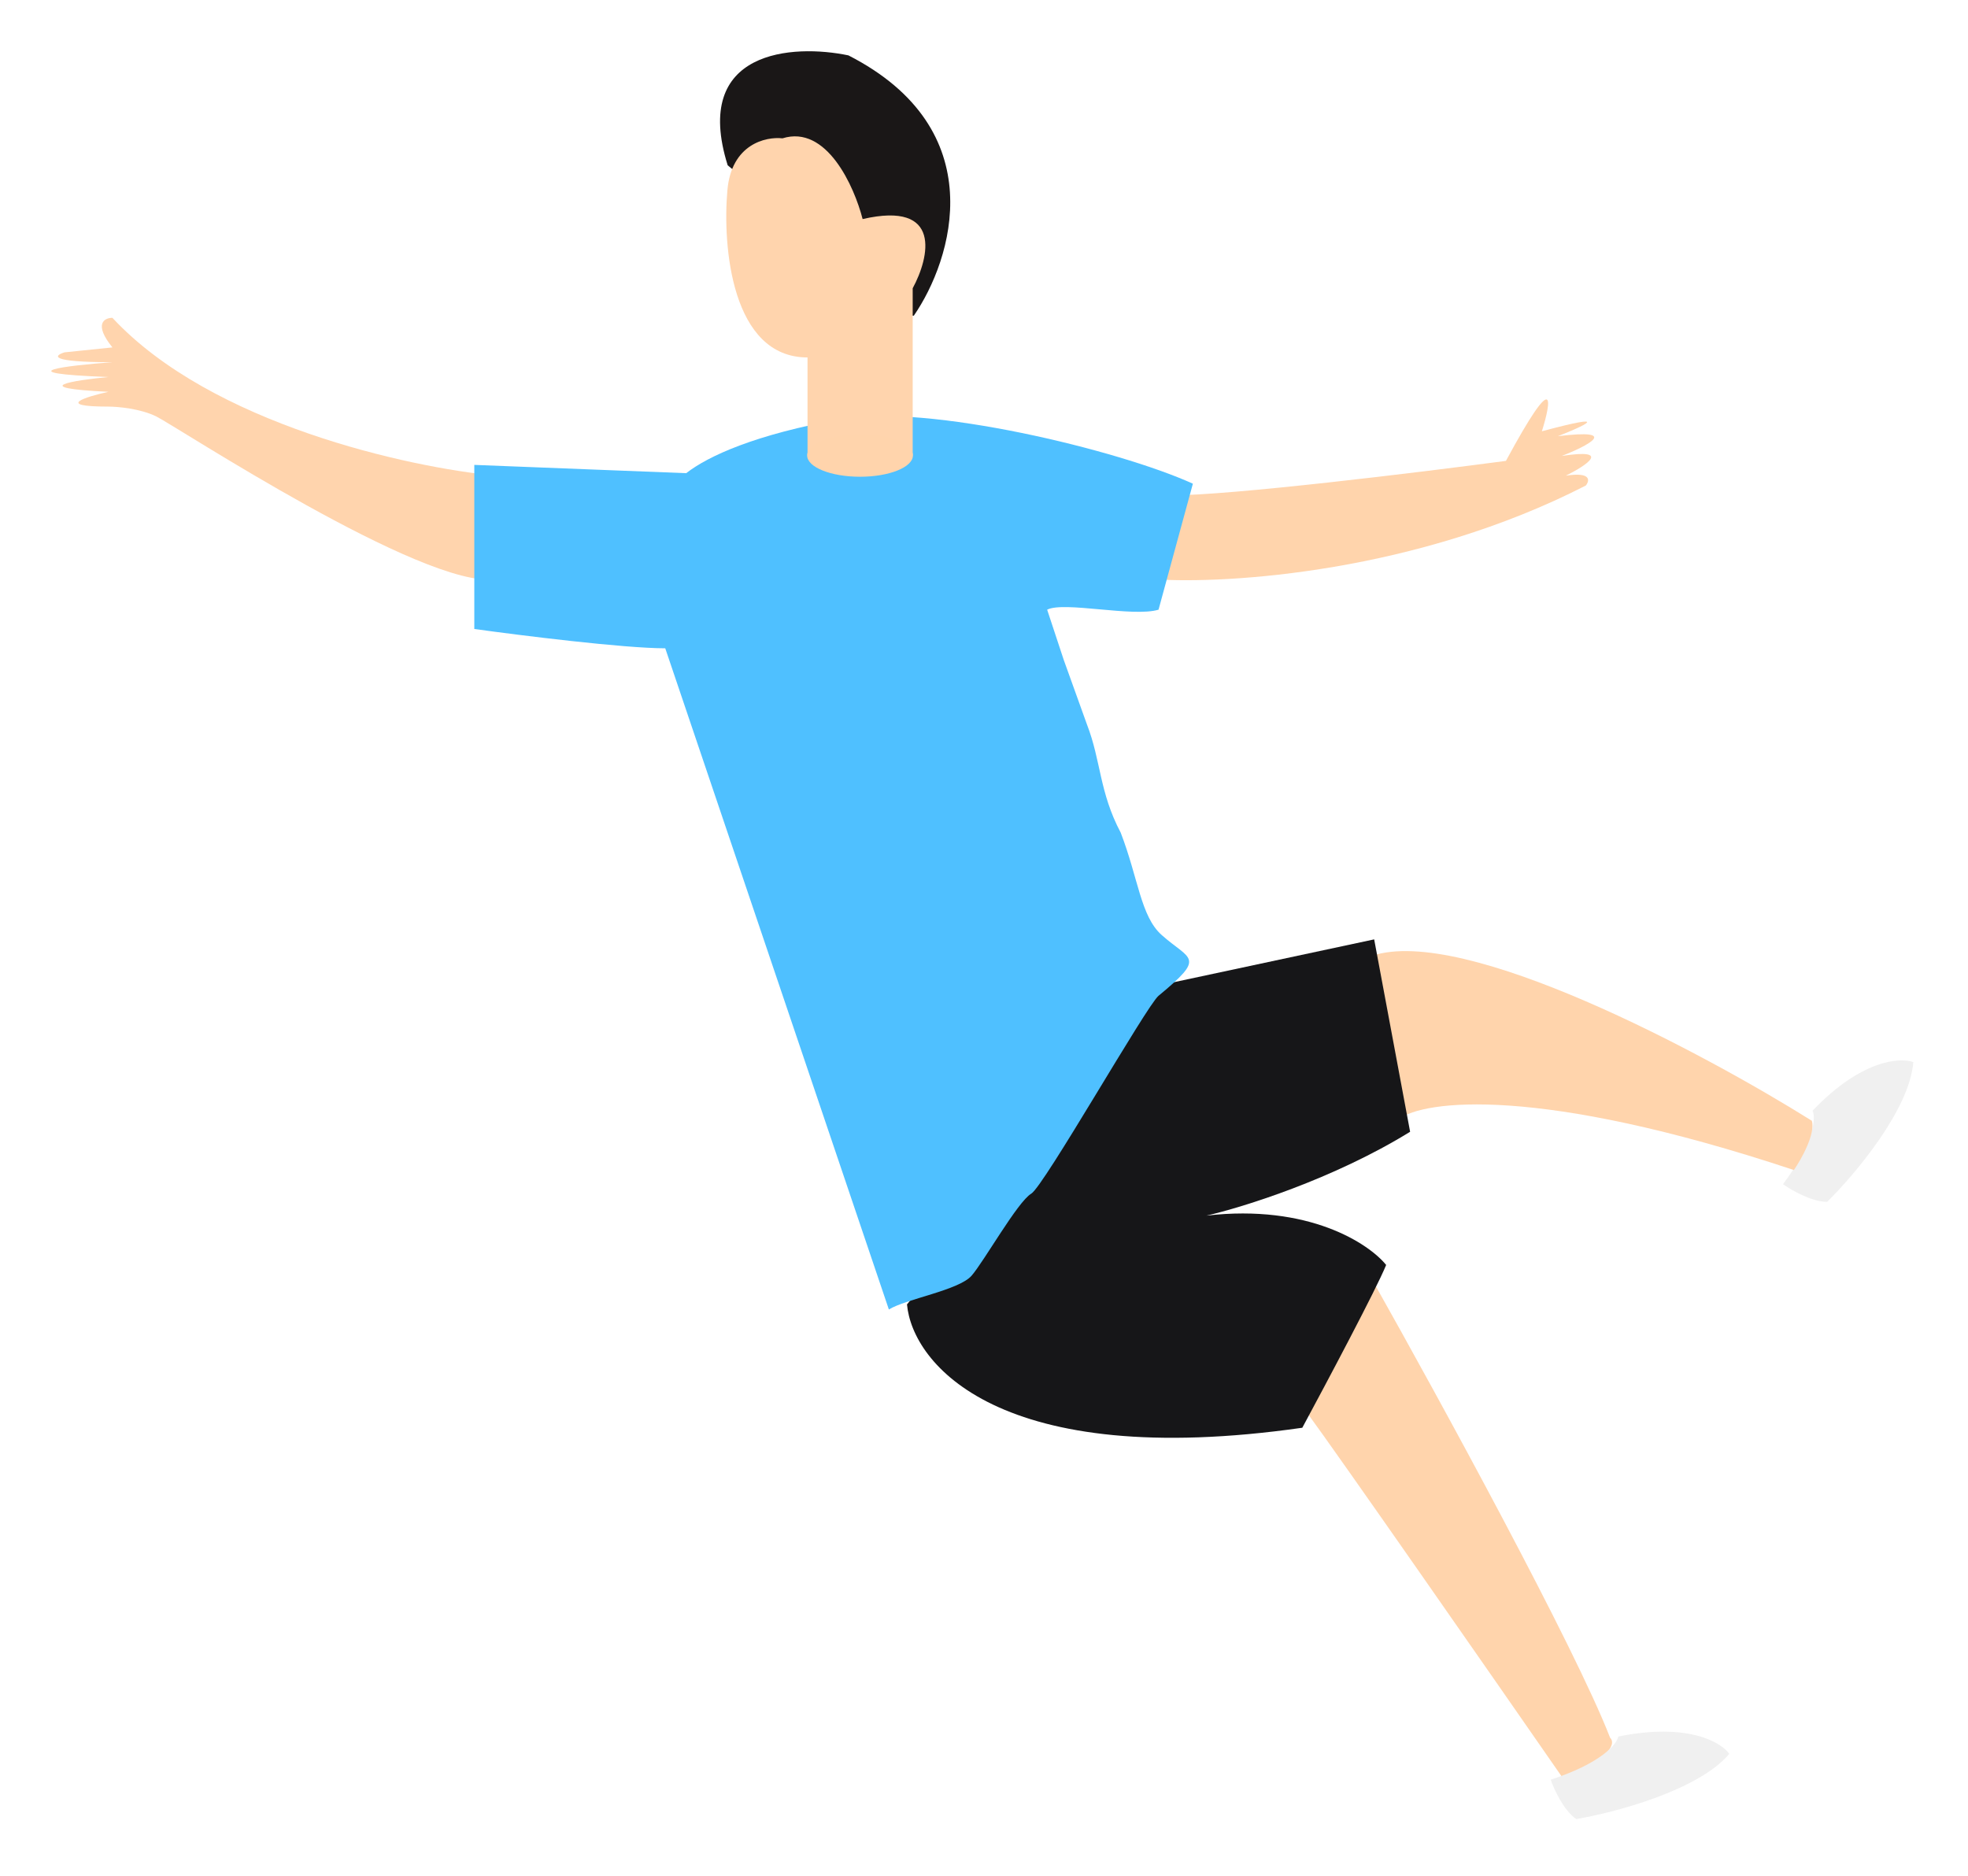 <svg class="person-float" width="192" height="183" viewBox="0 0 192 183" fill="none" xmlns="http://www.w3.org/2000/svg">
<g filter="url(#filter0_d)">
<path d="M152.082 164.525C148.654 155.67 135.331 131.319 129.098 120.251L122.476 132.763C125.593 136.998 140.396 158.269 147.408 168.375C152.394 166.45 152.602 165.006 152.082 164.525Z" fill="#FFD4AC"/>
<path d="M173.261 112.245C171.776 112.258 169.77 111.103 168.953 110.524C172.025 106.412 172.157 104.032 171.839 103.356C176.54 98.404 180.348 98.131 181.664 98.614C181.321 103.244 175.919 109.63 173.261 112.245Z" fill="#F0F0F0"/>
<path d="M148.778 172.459C147.56 171.63 146.61 169.554 146.287 168.619C151.229 167.005 152.747 165.139 152.888 164.408C159.656 163.031 162.922 164.963 163.709 166.101C160.685 169.682 152.495 171.832 148.778 172.459Z" fill="#F0F0F0"/>
<path d="M128.876 88.24C137.848 85.245 161.209 97.724 171.767 104.339C172.134 105.593 170.752 108.065 170.015 109.144C144.989 100.829 133.896 102.36 131.477 104.165L128.876 88.24Z" fill="#FFD4AC"/>
<path d="M122.054 134.285C92.448 138.519 84.007 128.028 83.488 122.253L108.809 90.973L129.066 86.642L132.572 105.41C125.092 110.03 116.21 112.789 112.704 113.591C122.677 112.436 128.546 116.318 130.234 118.404C129.299 120.714 124.391 129.953 122.054 134.285Z" fill="#161618"/>
<path d="M149.712 42.367C133.195 50.837 114.782 51.992 107.64 51.511L109.198 43.33C115.12 43.33 133.481 41.084 141.921 39.961C146.907 30.721 146.336 34.186 145.427 37.074C152.595 35.149 149.452 36.592 146.985 37.555C153.218 36.785 149.842 38.517 147.375 39.48C152.361 38.71 149.712 40.442 147.764 41.405C150.257 41.02 150.102 41.886 149.712 42.367Z" fill="#FFD4AC"/>
<path d="M5.967 26.005C15.628 36.4 34.923 40.603 43.364 41.405V51.511C36.352 52.473 12.2 36.592 10.252 35.63C8.694 34.86 6.486 34.667 5.577 34.667C0.279 34.667 3.37 33.705 5.577 33.224C-2.526 32.839 2.201 32.101 5.577 31.78C-4.707 31.395 1.552 30.657 5.967 30.336C-0.266 30.336 0.253 29.694 1.292 29.374L5.967 28.892C4.097 26.582 5.188 26.005 5.967 26.005Z" fill="#FFD4AD"/>
<path d="M41.274 56.362V40.353L61.946 41.161C64.118 39.474 68.692 37.385 77.075 35.878C85.458 34.371 104.134 38.892 111.378 42.188L108.028 54.478C105.545 55.232 98.796 53.634 97.161 54.478L98.784 59.389L101.042 65.667C102.426 69.238 102.241 72.27 104.338 76.232C106.067 80.728 106.288 84.39 108.328 86.21C111.133 88.714 112.727 88.265 108.028 92.145C106.855 93.114 96.848 110.716 95.609 111.449C94.28 112.235 91.006 118.053 89.787 119.453C88.553 120.871 83.367 121.722 81.719 122.749L59.903 58.245C55.867 58.245 45.802 56.989 41.274 56.362Z" fill="#4FC0FF"/>
<path d="M77.773 0.403C91.91 7.626 87.918 20.341 84.154 25.795H83.663L65.993 11.124C62.459 -0.161 72.374 -0.725 77.773 0.403Z" fill="#1A1717"/>
<path d="M79.158 16.371C86.975 14.571 85.672 20.121 84.043 23.121V27.058V39.434H73.783V29.871C66.357 29.871 65.478 18.996 65.966 13.558C66.357 9.058 69.712 8.308 71.341 8.495C75.64 7.145 78.343 13.183 79.158 16.371Z" fill="#FFD4AD"/>
<ellipse cx="78.906" cy="39.434" rx="5.159" ry="2.075" fill="#FFD4AC"/>
</g>
<defs>
<filter id="filter0_d" x="0" y="0" width="191.664" height="182.459" filterUnits="userSpaceOnUse" color-interpolation-filters="sRGB">
<feFlood flood-opacity="0" result="BackgroundImageFix"/>
<feColorMatrix in="SourceAlpha" type="matrix" values="0 0 0 0 0 0 0 0 0 0 0 0 0 0 0 0 0 0 127 0"/>
<feOffset dx="5" dy="5"/>
<feGaussianBlur stdDeviation="2.5"/>
<feColorMatrix type="matrix" values="0 0 0 0 0 0 0 0 0 0 0 0 0 0 0 0 0 0 0.25 0"/>
<feBlend mode="normal" in2="BackgroundImageFix" result="effect1_dropShadow"/>
<feBlend mode="normal" in="SourceGraphic" in2="effect1_dropShadow" result="shape"/>
</filter>
</defs>
</svg>
